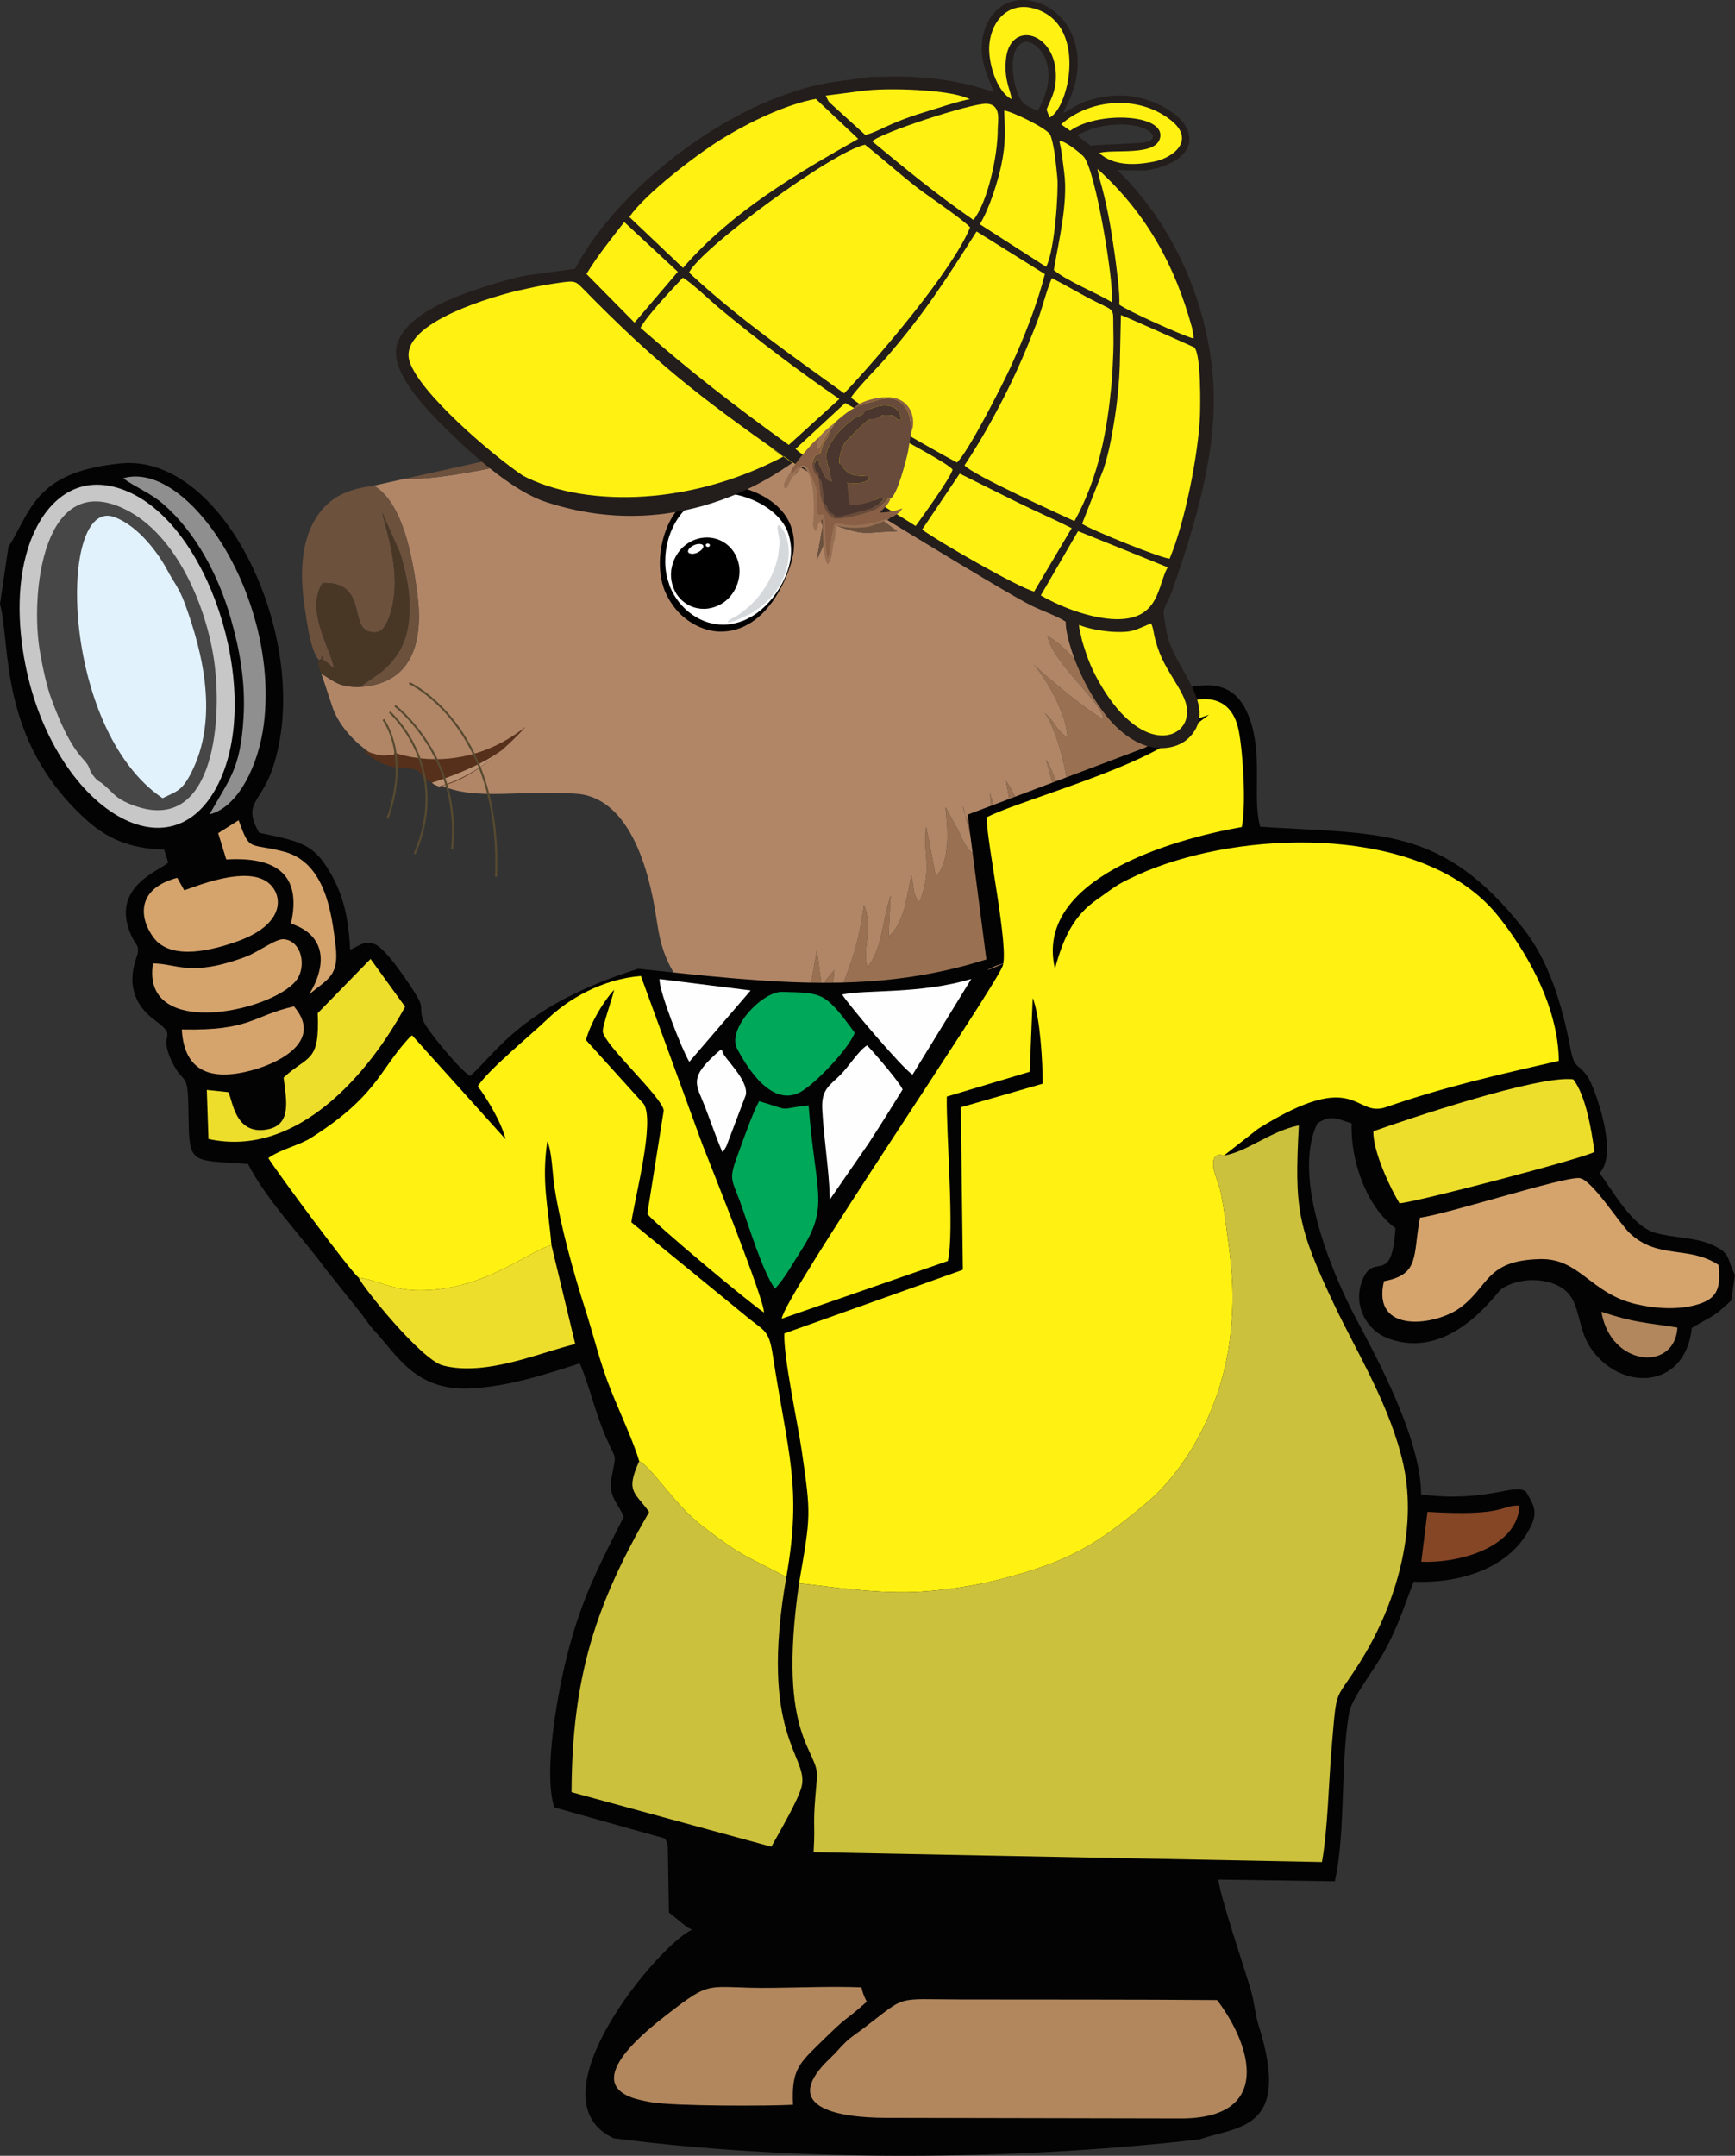 <?xml version="1.0" encoding="UTF-8"?>
<!DOCTYPE svg PUBLIC "-//W3C//DTD SVG 1.1//EN" "http://www.w3.org/Graphics/SVG/1.1/DTD/svg11.dtd">
<!-- Creator: CorelDRAW 2020 (64-Bit) -->
<svg xmlns="http://www.w3.org/2000/svg" xml:space="preserve" width="339.503mm" height="421.756mm" version="1.1" style="shape-rendering:geometricPrecision; text-rendering:geometricPrecision; image-rendering:optimizeQuality; fill-rule:evenodd; clip-rule:evenodd"
viewBox="0 0 4907.94 6097.01"
 xmlns:xlink="http://www.w3.org/1999/xlink"
 xmlns:xodm="http://www.corel.com/coreldraw/odm/2003">
 <rect x="0" y="0" width="4907.94" height="6097.01" fill="#333333" stroke="none"/>
 <defs>
  <style type="text/css">
   <![CDATA[
    .str4 {stroke:#FFF212;stroke-width:1.1;stroke-miterlimit:22.926}
    .str2 {stroke:#574A30;stroke-width:5.66;stroke-miterlimit:22.926}
    .str1 {stroke:#574A30;stroke-width:5.66;stroke-miterlimit:22.926}
    .str0 {stroke:#574A30;stroke-width:5.66;stroke-miterlimit:22.926}
    .str3 {stroke:#574A30;stroke-width:5.66;stroke-miterlimit:22.926}
    .fil7 {fill:none}
    .fil9 {fill:#FFF212}
    .fil16 {fill:#EEDE2C}
    .fil10 {fill:#CCC13C}
    .fil6 {fill:#B89072}
    .fil27 {fill:#986F52}
    .fil26 {fill:#895F45}
    .fil8 {fill:#684B3A}
    .fil25 {fill:#4A362E}
    .fil17 {fill:#00A859}
    .fil21 {fill:black}
    .fil2 {fill:#030303}
    .fil24 {fill:#231D1B}
    .fil13 {fill:#474747}
    .fil4 {fill:#493726}
    .fil5 {fill:#56301B}
    .fil3 {fill:#6C513D}
    .fil20 {fill:#854626}
    .fil18 {fill:#908F8F}
    .fil1 {fill:#997152}
    .fil0 {fill:#B18667}
    .fil12 {fill:#B2875D}
    .fil11 {fill:#C7C7C8}
    .fil15 {fill:#D5A46D}
    .fil23 {fill:#D5D9DC}
    .fil14 {fill:#E1F2FD}
    .fil19 {fill:#FEFEFE}
    .fil22 {fill:white}
   ]]>
  </style>
 </defs>
 <g id="Capa_x0020_1">
  <path class="fil0" d="M1057.68 1373.6c81.43,48.79 108.26,196.15 122.65,304.22 19.62,147.41 -20.22,256.45 -162.15,265.11 -54.76,0.54 -67.28,-10.87 -108.64,-37.71l0.18 2.18c7.12,20.92 17,50.4 29.82,89.75 17.04,52.31 60.62,99.77 106.57,131.61 27.73,16.12 61.59,29.27 92.31,40.26 2.74,0.33 5.4,0.54 7.97,0.61 62.25,1.71 66.97,31.66 66.97,31.66 9.73,7.07 19.9,13.05 30.46,18.1 -0.05,-0.24 -0.02,-0.24 0.02,0.01 99.46,47.6 234.84,12.98 388.27,25.59 169.73,13.96 212.52,274.36 224.62,351.58 12.1,77.21 22.74,161.77 165.54,287.91 12.2,10.77 24.96,20.63 38.11,29.68 45.08,12.5 91.85,22.78 150.12,35.17 20.54,-35.97 29.77,-87.81 40.44,-138.16 13.99,40.61 3.43,32.15 28.34,57.47l31.39 -181.45 12.92 94.99c22.57,-9.45 -0.02,2.68 18.64,-17.41l17.9 -21.23c-7.96,77.32 1.7,62.61 9.78,76.85 37.5,-94.52 58.45,-146.66 73.92,-261.1 27.71,64.6 -6.94,131.35 10.08,175.79 42.4,-50.99 42.45,-135.97 65.59,-201.93l-6.03 115.12c42.47,-33.89 52.05,-110.1 64.48,-173.48 7.95,31.48 1.65,51.75 22.79,77.41 39.9,-103.5 7.09,-137.81 19.45,-213.78l27.18 140.7c42.13,-43.71 33.37,-136.61 27.15,-196.35l38.39 69.91c7.63,17.57 24.22,56.94 45.35,63.56l-34.27 -136.97c0.97,28.33 51.66,132.46 91.04,159.65 4.84,-86.11 -11.14,-128.13 -14.51,-196.99 9.03,38.29 35.7,109.06 60.33,139.09 9.49,-52.69 -7,-123.61 -14.99,-172.29 34.14,47.34 59.17,132.96 80.95,172.43 10.07,18.24 3.46,7.84 15.32,21.98 8.35,-52.96 6.2,-95.76 -4.28,-146.77 7.28,24.26 1.11,10.78 18.4,34.49l31 36.81c6.01,-78.3 -12.31,-115.31 -28.31,-179.51 20.5,30.08 40.68,105.92 64.64,128.88 3.46,-75.3 -35.74,-218 -68.17,-260.69 31.45,27.96 30.08,46.16 63.85,69.61 0.45,-62.59 -61.45,-170.42 -95.61,-206.7 37.74,35.58 147.05,128.16 198.04,155.21 -3.97,-49.35 -140.42,-154.35 -158.64,-235.2 67.19,33.83 96.25,113.46 176.17,138 -5.08,-35.68 -60.29,-93.1 -89.79,-115.9l62.4 -4.17c-24.97,-17.6 -19.02,-11.19 -36.02,-37.96l-156.05 -266.18c-1.85,-3.52 -3.52,-6.57 -5.09,-9.26 -79.06,-55.48 -191.72,-145.07 -248.36,-190.68 -13.74,89.48 -101.59,151.6 -171.18,157.86l42.75 31.44c-95.33,2.36 -83.77,16.07 -181.96,-18.89l-45.96 101.35 23.63 -133.42c-33.88,12.92 -12.62,-9.2 -33.99,33.06 14.73,-64.25 38.71,-121.37 18.04,-173.6 -23.33,-9.1 -35.45,-2.49 -48.93,8.53 -10.89,8.91 -17.76,21.38 -21.21,28.79 16.16,-42.24 55.2,-68.46 89.12,-80.65l-28.88 -21.29c-0.63,-0.27 -21.94,-0.88 -21.54,0.42l67.18 -19.25c-22.27,-26.8 -41.58,-25.7 -84.61,-27.77 -33.14,-1.59 -57.88,-2.7 -88.07,-2.66 -156.53,0.2 -317.01,25.3 -464.11,54.31 -106.3,20.97 -441.81,111.25 -568.8,102.03 -45.88,10.24 -78.32,17.55 -90.1,20.21z"/>
  <path class="fil1" d="M2919.76 1513.07l156.05 266.18c17,26.77 11.05,20.36 36.02,37.96l-62.4 4.17c29.5,22.81 84.71,80.22 89.79,115.9 -79.91,-24.55 -108.98,-104.17 -176.17,-138 18.22,80.86 154.67,185.86 158.64,235.2 -50.99,-27.05 -160.3,-119.64 -198.04,-155.21 34.16,36.28 96.06,144.11 95.61,206.7 -33.76,-23.46 -32.4,-41.65 -63.85,-69.61 32.44,42.69 71.63,185.39 68.17,260.69 -23.95,-22.96 -44.13,-98.81 -64.64,-128.88 16,64.2 34.33,101.21 28.31,179.51l-31 -36.81c-17.29,-23.71 -11.12,-10.24 -18.4,-34.49 10.48,51.01 12.63,93.81 4.28,146.77 -11.86,-14.15 -5.25,-3.74 -15.32,-21.98 -21.79,-39.47 -46.82,-125.1 -80.95,-172.43 7.99,48.68 24.48,119.6 14.99,172.29 -24.64,-30.03 -51.31,-100.8 -60.33,-139.09 3.37,68.86 19.35,110.88 14.51,196.99 -39.38,-27.2 -90.07,-131.32 -91.04,-159.65l34.27 136.97c-21.13,-6.61 -37.71,-45.98 -45.35,-63.56l-38.39 -69.91c6.22,59.75 14.97,152.65 -27.15,196.35l-27.18 -140.7c-12.36,75.98 20.46,110.28 -19.45,213.78 -21.14,-25.66 -14.85,-45.93 -22.79,-77.41 -12.42,63.37 -22.01,139.59 -64.48,173.48l6.03 -115.12c-23.14,65.95 -23.19,150.94 -65.59,201.93 -17.02,-44.44 17.63,-111.19 -10.08,-175.79 -15.47,114.43 -36.43,166.58 -73.92,261.1 -8.08,-14.23 -17.74,0.47 -9.78,-76.85l-17.9 21.23c-18.65,20.08 3.93,7.96 -18.64,17.41l-12.92 -94.99 -31.39 181.45c-24.91,-25.32 -14.36,-16.86 -28.34,-57.47 -10.67,50.35 -19.91,102.19 -40.44,138.16l189.18 44.89c9.31,-2.42 16.42,-5.49 20.82,-9.05 36.38,-29.39 93.01,-83.77 143.48,-122.56 50.33,-38.69 115.55,-83.53 226.53,-118.52 17.67,-9.49 34.23,-16.04 50.15,-19.89 89.27,-42.67 158.85,-112.99 158.85,-112.99 12.5,21.57 -22.67,102.35 -22.67,102.35 31.99,-15 122.33,-135.17 122.33,-135.17l-16.23 81.5c77.43,-109 94.11,-338.48 94.11,-338.48 28.21,26.99 37.08,97.45 37.08,97.45 22.24,-88.69 -13.71,-245.46 -13.71,-245.46 23.21,13.78 81.69,80.39 81.69,80.39 6.73,-33.78 -49.72,-125.93 -49.72,-125.93 52.65,37.7 72.48,91.7 74.73,98.23l0.26 0.33c18.41,-132.19 -125.4,-358.95 -99.56,-335.5 6.86,6.23 13.14,9.97 18.06,10.97 -7.01,-18.47 -13.08,-40.04 -17.66,-68.26 4.12,2.46 7.46,4.46 10.2,6.11 -32.33,-61.48 -96.52,-161.33 -96.52,-161.33 0,0 44.85,-1.11 63.36,-9.88 -14.97,-5.5 -29.32,-11.78 -43.1,-18.6 -6.07,-0.72 -11.92,-1.64 -17.06,-2.95 -27.61,-7.02 -79.03,-55.43 -184.2,-125.23l-1.76 -1.18c-6.54,-3.03 -12.99,-5.56 -19.35,-7.5z"/>
  <path class="fil2" d="M4907.94 3605.9l-10.65 72.19c-56.15,52.58 -47.96,38.88 -111.55,77.68 -18.06,174.3 -201.82,181.63 -286.49,56.08 -38.19,-56.63 -27.75,-128.59 -74.1,-164.44 -46.38,-35.87 -130.6,-35.34 -178.55,-1.39 -14.86,10.52 -144.55,207.41 -322.98,138 -53.57,-20.84 -95.34,-85.6 -72.68,-155.11 32.03,-98.21 85.81,18.5 96.47,-155.39 -82.25,-60.23 -128.18,-193.5 -123.75,-296.13 -46.7,-15.76 -60.83,-24.35 -97.19,0.01 -76.78,159.13 54.33,447.95 108.81,550.53 58.17,109.53 184.45,341.04 184.86,498.79 187.26,23.71 263.81,-33.38 296.46,-8 25.92,43.9 36.56,61.43 3.6,116.92 -61.07,102.81 -194.27,143.31 -321.33,137.76 -29.09,75.69 -43.77,125.61 -81.86,195.57 -26.89,49.38 -93.1,132.97 -100.51,174.94 -25.26,143 -9.27,337.91 -40.55,476.77l-329.59 -4.9c6.26,51.12 69.44,237.2 90.92,308.6 11.41,37.95 12.4,70.19 23.3,104.69 93.29,295.37 -55.86,283.61 -168.46,321.76 -448.25,51.33 -1066.64,72.28 -1655.67,-3.18 -242.13,-111.3 132.09,-552.8 221.17,-589.82 -1.93,-1.46 -4.87,-2.73 -6.41,-3.43 -1.57,-0.71 -4.62,-2.45 -6.62,-3.27l-52.34 -42.2 -3.08 -185.96c-4.74,-20.04 -0.35,-8.21 -8.55,-23.54l-312.76 -87.75c-32.46,-101.66 11.47,-338.7 42.03,-451.65 41.49,-153.33 89.42,-240.66 154.59,-370.09 -11.43,-31.88 -44.04,-55.53 -35.03,-107.26 13.41,-76.98 16.37,-45.75 -14.4,-115.5 -30.62,-69.42 -45.5,-141.39 -74.89,-211.32 -92.1,29.41 -203.33,66.91 -314.38,70.94 -150.85,5.47 -201.61,-93.37 -265.54,-161.96 -20.87,-22.39 -28.84,-39.19 -47.98,-61.67l-93.65 -117.51c-63.31,-86.93 -163.92,-190.23 -217.05,-293.73 -174.59,-12.67 -165.45,5.9 -168.8,-167.1 -1.85,-95.51 -13.77,-55.72 -45.84,-121.23 -42.96,-87.77 21.89,-66.07 -48.85,-118.14 -103.17,-75.95 -49.96,-176.51 -48.17,-190.43 3.19,-24.86 -6.48,-21.23 -19.69,-51.77 -59.03,-136.48 83.17,-181.06 105.73,-203.72l-11.58 -36.55c-96.34,-3.12 -160.62,-29.91 -222.93,-86.84 -246.73,-225.37 -210.4,-491.99 -241.44,-607.69l23.89 -162.03 8.57 -13.25c58.65,-102.72 79.96,-199.54 308.12,-222.51 301.78,-30.38 548.8,518.21 430.04,864.09 -33.86,98.61 -85.2,95.12 -37.61,180.38 116.83,24.72 153.41,30.31 201.34,113.08 38.06,65.72 51.55,129.24 56.29,217.97 29.07,-13.27 39.24,-25.85 67.62,-16.65 33.34,10.81 102.48,117.15 119.87,145.86 21.4,35.33 7.81,33.59 17.98,68.77 6.68,23.12 105.55,143.59 134,158.94 79.21,-71.49 148.97,-199.83 475.1,-303.32 383.73,41 668.45,73.59 985.07,-26.3l-52.97 -409.59 498.71 -188.13c53.18,-20.06 38.52,-118.31 26.19,-144.07 97.86,-25.96 214.06,-79.13 267.76,47.87 45.66,107.99 11.54,233.06 34.7,318.61 337.97,22.3 514.72,-4.04 745.39,288.98 68.31,86.78 107.45,205.34 132.91,340.14 10.93,57.88 21.81,39.42 48.3,77.99 18.19,26.48 89.38,217.11 33.43,272.42 36.71,47.26 90.48,150.5 158.75,169.31 50.99,14.05 108.95,12.2 155.68,31.9 60.04,25.31 44.35,40.33 68.79,87z"/>
  <path class="fil0" d="M3218.39 1839.72c-2.74,-1.65 -6.08,-3.65 -10.2,-6.11 4.59,28.23 10.65,49.79 17.66,68.26 13.64,2.77 16.9,-15.54 -6.65,-60.6l-0.81 -1.55zm88.96 386.68l-0.26 -0.33 0.22 0.65 0.04 -0.32z"/>
  <path class="fil0" d="M2840.65 2724.18c-15.92,3.85 -32.48,10.4 -50.15,19.89l0.92 -0.29c16.85,-5.29 33.34,-12.01 49.22,-19.6z"/>
  <path class="fil3" d="M1147.78 1353.39c126.99,9.22 462.5,-81.06 568.8,-102.03 147.1,-29.02 307.58,-54.11 464.11,-54.31 30.19,-0.04 54.93,1.07 88.07,2.66 43.03,2.07 62.34,0.97 84.61,27.77l-67.18 19.25c-0.4,-1.3 20.91,-0.69 21.54,-0.42l28.88 21.29c-33.91,12.2 -72.96,38.41 -89.12,80.65 3.45,-7.4 10.33,-19.88 21.21,-28.79 13.47,-11.02 25.6,-17.63 48.93,-8.53 20.68,52.23 -3.3,109.35 -18.04,173.6 21.37,-42.25 0.12,-20.14 33.99,-33.06l-23.63 133.42 45.96 -101.35c98.19,34.96 86.63,21.26 181.96,18.89l-42.75 -31.44c69.6,-6.26 157.44,-68.38 171.18,-157.86 -21.87,-17.61 -35.4,-28.68 -35.4,-28.68 0,0 10.44,-17.34 14.38,-39.73 -0.42,-15.54 -0.72,-28.54 -2.16,-39.3 -3.59,-10.52 -10.17,-20.73 -21.12,-29.6 -6.3,-5.11 -13.26,-9.03 -20.6,-11.99 -21.02,-3.27 -52.42,-2.36 -99.52,1.6l-0.99 -2.11c-11.97,3.04 -19.54,5.86 -19.54,5.86 21.4,-35.74 -16.58,-68.6 -21.55,-72.67 -0.58,-0.32 -1.17,-0.62 -1.75,-0.93 -106.46,-45.71 -244.78,78.23 -244.78,78.23 0,0 -23.82,0.29 -63.18,2.03 -51.06,4.07 -125.75,9.36 -191.38,14.23 -9.95,1.05 -20.04,2.17 -30.24,3.35 -119.89,13.98 -579.69,115.13 -780.7,159.97z"/>
  <path class="fil3" d="M902.11 1867.06c29.03,-13.96 -11.62,-14.47 18.63,3.34 9.17,5.4 8.86,8.42 24.98,20.75 -15.89,-67.35 -81.18,-166.49 -33.3,-242.38 127.26,-4.6 75.53,123.51 132.76,137.72 30.78,7.64 43.84,-8.64 55.91,-42.42 37.11,-103.87 -0.98,-218.99 -20.24,-295.05l51.63 116.44c10.65,37.02 25,89.45 25.95,141.76 1.5,83.03 -17.41,140.6 -79.79,193.39l-60.44 42.32c141.93,-8.66 181.77,-117.7 162.15,-265.11 -14.39,-108.07 -41.21,-255.43 -122.65,-304.22l-4.93 1.11c-43.55,4.62 -78.22,16.77 -105.74,34.25 -45.16,31.45 -77.4,82.33 -88.53,157.21 -7.83,52.72 -3.63,107.3 4.13,156.53 3.64,23.08 8.49,61.39 17.23,94.04l0.08 0.31 0.05 0.18c0.81,2.9 1.6,5.65 2.37,8.33 5.2,17.27 11.64,32.26 19.76,41.5z"/>
  <path class="fil4" d="M902.11 1867.06c-0.51,5.54 -1.52,8.82 -2.54,10.91 2.1,5.99 5.01,14.38 8.77,25.37l1.2 1.87c41.37,26.84 53.88,38.25 108.64,37.71l60.44 -42.32c62.38,-52.78 81.29,-110.36 79.79,-193.39 -0.95,-52.32 -15.29,-104.75 -25.95,-141.76l-51.63 -116.44c19.26,76.06 57.35,191.18 20.24,295.05 -12.07,33.78 -25.13,50.06 -55.91,42.42 -57.23,-14.21 -5.5,-142.32 -132.76,-137.72 -47.87,75.89 17.42,175.03 33.3,242.38 -16.12,-12.33 -15.81,-15.36 -24.98,-20.75 -30.25,-17.81 10.4,-17.3 -18.63,-3.34z"/>
  <path class="fil5" d="M1115.71 2128.67c0,0 187.15,73.37 371.31,-73.36 0,0 -128.23,147.01 -245.28,169.33l-44.37 -24.16c0,0 -4.02,-19.93 -28.24,-25.3 -24.22,-5.36 -81.19,6.64 -141.42,-54 0,0 49.07,20.96 68.54,14.22l17.22 0.75 2.25 -7.49z"/>
  <path class="fil6" d="M1221.75 2213.75c0,0 124.79,-37.54 198.77,-92.75 0,0 -77.48,74.59 -178.79,103.64l-14.48 -6.32 -5.5 -4.56z"/>
  <path class="fil7 str0" d="M1157.65 1931.59c0,0 262.92,120.13 245.54,547.97"/>
  <path class="fil7 str1" d="M1117.23 1995.97c0,0 188.65,142.24 161.7,405.74"/>
  <path class="fil7 str2" d="M1102.26 2013.94c0,0 176.82,155.01 70.37,401.25"/>
  <path class="fil7 str3" d="M1084.29 2034.9c0,0 76.36,98.81 11.98,279.97"/>
  <path class="fil8" d="M2329.7 1488.99c1.81,-16.55 -2.82,-26.23 -4.05,-39.43 -1.02,-10.92 -1.61,-17.47 -6.05,-27.01 -2.77,-5.95 -1.31,-3.65 -4.95,-7.38 -0.96,9.1 5.34,57.3 10.36,67.98 2.2,4.7 3.1,4.44 4.7,5.84z"/>
  <path class="fil9" d="M3462.21 3268.12c-0.1,-0.01 -38.42,-15.71 -28.82,38.82 2.39,13.57 15.07,43.62 19.02,62.04 9.28,43.29 14.49,85.95 20.64,131.61 13.87,102.83 19.45,177.4 5.81,287.81 -23.26,188.23 -120.2,365.33 -234.66,461.27 -139.61,117.01 -216.71,166.44 -416.78,217.39 -71.5,18.21 -170.19,34.16 -257.79,35.85 -131.78,2.54 -286.57,-25.63 -309.48,-24.07 33.47,-194.16 34.43,-192.36 7.79,-376.11 -11.3,-77.97 -52.39,-266.68 -49.13,-331.53l504.97 -180.03 -5.85 -459.49 231.62 -66.72c-0.01,-64.87 -7.45,-189.96 -28.25,-242.51l-8.45 208.72 -234.56 70.17c-1.76,110.08 22.12,380.84 2.95,465l-470.18 163.3c12.22,-70.83 590.64,-916.62 624.69,-996.23 20.2,-47.23 -43.64,-343.69 -44.87,-421.8 75.95,-39.83 344.93,-114.04 490.78,-195.81 57.96,-32.5 90.84,-58.73 138.5,-94.51l-110.57 39.21 -13.18 -47.99c81.64,-47.33 185.07,-62.62 207.81,54.7 12.17,62.78 21.09,207.62 8.6,271.73 -201.5,35.69 -588.03,148.46 -528.56,401.21 24.12,-91.78 56.44,-153.03 118.27,-195.67 34.54,-23.82 49.94,-38.58 88.36,-57.11 38.38,-18.51 64.56,-29.71 106.23,-43.88 292.46,-99.5 747.3,-93.93 940.53,146.93 68.6,85.51 170.2,244.96 171.96,409.97 -177.34,40.38 -324.55,73.91 -488.69,130.76 -91.79,31.79 -79.65,-114.72 -361.65,61.03l-97.08 75.91z"/>
  <path class="fil10" d="M2260.16 4478.84c22.91,-1.57 177.7,26.6 309.48,24.07 87.6,-1.69 186.29,-17.64 257.79,-35.85 200.06,-50.95 277.16,-100.38 416.78,-217.39 114.47,-95.94 211.4,-273.04 234.66,-461.27 13.64,-110.4 8.06,-184.98 -5.81,-287.81 -6.16,-45.65 -11.37,-88.32 -20.64,-131.61 -3.95,-18.42 -16.63,-48.47 -19.02,-62.04 -9.59,-54.53 28.72,-38.83 28.82,-38.82 67.04,-11.13 131.45,-69.14 211.91,-85.23 -12.2,232.9 -5.59,284.69 101.22,509.53 64.53,135.85 158.49,285.78 194.68,450.75 40.75,185.7 -23.45,394.5 -114.78,544.53 -82.31,135.21 -72.41,69.41 -88.46,256.77 -8.62,100.66 -10.48,225.56 -27.22,321.81l-1438.1 -27.94c5.78,-100.74 -4.85,-58.68 9.51,-208.76 7.86,-82.17 -114.27,-107.02 -50.82,-550.74z"/>
  <path class="fil9" d="M2224.35 4460.21c-117.77,-62.65 -120.29,-54.49 -235.08,-142.15 -82.84,-63.26 -146.3,-170.44 -181.07,-185.37 -15.1,-53.45 -57.38,-143.34 -82.15,-206.25 -30.28,-76.89 -45.78,-146.46 -70.92,-224.7 -32.87,-102.28 -69.76,-235.41 -86.5,-343.51 -6.22,-40.17 -7.16,-103.39 -20.46,-130.05 -17.18,115.19 3.34,188.99 11.73,293.38 -67.98,17.69 -196.65,133.34 -384.17,127.55 -68.94,-2.13 -103.12,-26.85 -161.48,-36.1 -21.25,-14.94 -233.55,-301.77 -255.12,-337.79 34.81,-25.03 86.82,-35.63 120.49,-57 181.77,-115.39 191.48,-185.64 269.87,-274.18 10.87,-12.28 8.97,-10.05 16.14,-16.05l264.61 294.11c-11.78,-48.72 -54.46,-118.43 -78.56,-149.75 27.1,-44.67 147.88,-143.05 198.52,-191.6 56.61,-54.27 152.51,-111.77 262.76,-120.4l173.6 475.42c25.41,64.47 176.12,442.05 174.49,476.19 -35.4,-22.32 -304.81,-247.1 -329.94,-278.66l46.46 -292.57c-3.88,-37.51 -168.69,-185.86 -172.4,-223.42 -1.37,-13.84 26.69,-93.51 32.32,-118.06 -29.94,31.65 -66.71,93.2 -80.01,142.09l163.5 180.82c32.06,49.3 -23.9,259.09 -35.02,334.74l319.32 261.24c55.29,47.06 69.19,39.33 80.39,112.44 43.16,281.75 83.64,374.53 38.69,629.62z"/>
  <path class="fil10" d="M2224.35 4460.21c-78.29,448.36 62.13,505.44 43.82,590.26 -8.28,38.35 -66.85,136.98 -86.17,172.46l-565.2 -154.24c1.33,-333.54 71.9,-536.06 219.47,-792.48 -40.97,-57.34 -67.32,-56.63 -28.08,-143.53 34.78,14.93 98.23,122.11 181.07,185.37 114.79,87.65 117.31,79.5 235.08,142.15z"/>
  <path class="fil11" d="M347.35 1384.59c242.37,88.26 392.6,559.67 276.52,818.76 -135.15,301.63 -485.02,73.34 -556.42,-347.07 -18.95,-111.56 -19.81,-242.92 28.85,-350.09 43.82,-96.51 128.65,-166.17 251.05,-121.6z"/>
  <path class="fil12" d="M3340 5991.41l-833.13 -1.67c-144.16,-0.3 -304.52,-32.29 -156.51,-170.71 17.43,-16.3 21.81,-24.23 40.89,-42.63 16.74,-16.15 31.7,-24.93 52.08,-40.44 124.77,-94.96 83.36,-81.36 277.14,-80.98 240.7,0.48 481.74,-0.26 722.4,1.64 100.33,131.53 156.12,335.32 -102.87,334.8z"/>
  <path class="fil13" d="M355.57 1441.19c145.33,72.61 229.52,276.85 250.68,431.73 23.63,173.03 -3.88,500.47 -241.33,399.84 -40.47,-17.15 -44.47,-30.64 -71.75,-53.57 -15.89,-13.35 -12.91,-6 -26.36,-21.7 -19.71,-23.01 -6.09,-22.88 -31.48,-50.37 -39.99,-43.29 -67.54,-110.38 -89.84,-169.97 -13.17,-35.19 -24.12,-86.15 -32.29,-132.6 -28.65,-162.8 7.81,-520.56 242.38,-403.35z"/>
  <path class="fil14" d="M459.79 2257.44c-291.5,-196.86 -296.73,-854.33 -136.24,-795.03 70.14,25.92 127.02,106.97 149.4,149.62 17.22,32.82 33.51,50.43 49.34,93.41 53.18,144.37 95.6,327.09 19.52,478.36 -26.53,52.75 -40.5,53.43 -82.03,73.64z"/>
  <path class="fil15" d="M4861.49 3577.42c7.13,69.72 -4.73,97.75 -66.9,113.96 -50.79,13.25 -111.08,9.98 -166.94,-3.13 -129.32,-30.35 -158.65,-129.72 -270.63,-127.27 -154.25,3.37 -143.78,76.09 -225.98,137.18 -69.06,51.33 -252.03,76.5 -216.11,-74.61 102.5,-19.1 81.37,-72.34 101.84,-179.54 86.15,-12.51 405.11,-116.09 450.8,-112.19 34.91,2.98 112.52,127.5 142.77,156.01 79.42,74.87 166.84,34.1 251.15,89.59z"/>
  <path class="fil12" d="M2451.94 5661.24c-78.16,69.2 -39.62,25.51 -137.41,121.72 -55,54.11 -75.98,73.76 -71.27,169.77 -66.11,3.7 -332.63,4.51 -401.96,-7.27 -15.59,-2.65 -38.7,-7.66 -51.62,-12.18 -140.78,-49.2 38.07,-189.87 97.58,-236.08 132.35,-102.77 108.1,-73.08 296.36,-75.15 82.87,-0.91 170.72,-4.57 253.03,-1.39 5.17,21 9.74,29.62 15.28,40.58z"/>
  <path class="fil16" d="M4510.35 3257.63c-21.46,15.92 -507.03,143.36 -551.5,145.49 -25.98,-42.34 -75.3,-147.15 -73.94,-203.62 86.13,-30.61 465.61,-159.33 565.43,-146.98 35.13,44.63 51.94,143.54 60.01,205.11z"/>
  <path class="fil16" d="M1014.25 3613.01c58.36,9.26 92.54,33.97 161.48,36.1 187.53,5.79 316.2,-109.86 384.17,-127.55l67.35 279.69c-96.11,22.66 -251.87,92.33 -374.01,60.68 -62.58,-16.22 -228.66,-223.83 -238.99,-248.93z"/>
  <path class="fil16" d="M1146.02 2847.32c-101.58,186.93 -304.97,429.03 -556.3,373.98l-4.73 -138.79 60.97 6.4c12.21,22.63 18.33,121.68 109.21,105.48 72.36,-12.91 54,-85.87 47.06,-146.73 68.66,-64.01 102.53,-39.7 96.55,-182.26l149.46 -153.26 97.78 135.19z"/>
  <path class="fil17" d="M2192.12 3644.88c-36.51,-51.83 -74.76,-180.67 -98.17,-244.85 -25.83,-70.81 -33.62,-61.89 -3.78,-142.9 15.9,-43.15 37.51,-105.34 57.04,-142.71 99.42,29.07 44.27,22.8 140.17,11.8 18.4,245.37 60.69,284.22 -21.38,410.76 -23.23,35.83 -44.83,76.97 -73.89,107.9z"/>
  <path class="fil17" d="M2418.01 2921c-18.3,45.98 -109.64,142 -151.71,166.28 -80.99,46.75 -151.5,-64.57 -181.12,-121.38 -29.54,-56.64 71.89,-162.28 127.43,-160.7 113.71,3.23 119.97,-1.19 205.4,115.8z"/>
  <path class="fil15" d="M501.43 2482.69l19.79 35.33c51.7,-18.71 174.92,-65.78 234.38,-23.87 44.73,31.53 57.11,118.24 -85.23,168.56 -62.74,22.18 -184.82,57.27 -235.95,-10.96 -38.3,-51.11 -53.06,-137.2 67,-169.06z"/>
  <path class="fil18" d="M592.99 2302.99c55.75,-100.99 87.03,-125.72 95.89,-273.05 6.16,-102.28 -11.16,-193.7 -36.46,-282.28 -34.93,-122.31 -100.85,-244.75 -191.23,-322.55 -36.97,-31.82 -78.9,-47.1 -112.75,-72.54 183.38,-53.17 442.57,338.07 397.94,694.92 -14.79,118.28 -73.86,236.31 -153.39,255.5z"/>
  <path class="fil15" d="M432.75 2724.87c66.5,-0.34 104.62,39.88 262.22,-18.89 35.14,-13.1 85.48,-52.09 108.46,-49.69 46.29,4.82 62.28,66.52 40.69,107.19 -48.84,92 -446.92,185.74 -411.37,-38.61z"/>
  <path class="fil19" d="M2553.34 3081.32c-30.76,49.83 -63.25,101.73 -96.37,152.58l-109.42 158.41c-2.09,-83.66 -17.18,-170.2 -21.61,-255.13 -2.98,-57.23 21.5,-67.13 51.94,-97.75 24.39,-24.54 52.17,-69.83 75.05,-82.85 20.31,21.19 91.76,103.95 100.4,124.73z"/>
  <path class="fil19" d="M2581.47 3039.3c-26.7,-15.65 -178.52,-193.93 -199.09,-226.48 60.16,-14.38 220.26,-0.47 365.19,-44.16l-166.1 270.64z"/>
  <path class="fil15" d="M514.29 2911.56c196.21,4 197.6,-37.84 317.17,-65.27 81.32,94.67 -33.85,156.23 -111.81,178.69 -120.42,34.69 -198.67,7.6 -205.36,-113.41z"/>
  <path class="fil15" d="M874.5 2812.6c53.33,-87.98 45.08,-168.43 -51.43,-200.54 31.76,-140.85 -44.2,-189.46 -182.98,-181.28l-22.97 -74.39 57.9 -36.56c32.72,90.87 27.88,62.83 127.54,88.6 118.21,30.56 136,175.41 146.96,267.89 10.18,85.86 -24.32,92.55 -75.01,136.26z"/>
  <path class="fil19" d="M1949.91 3003.08c-19.17,-30.4 -87.42,-203.31 -84,-234.13l257.55 32.19 -173.55 201.94z"/>
  <path class="fil20" d="M4020.51 4417.05l17.45 -141.19c225.37,13.62 206.08,-20.01 260.04,-17.6 -3.86,112.69 -159.72,163.31 -277.49,158.79z"/>
  <path class="fil19" d="M2043.29 3258.15c-22.17,-51.81 -37.75,-102.26 -58.72,-151.7 -20.27,-47.79 -27.33,-68.03 54.69,-138.26 1.48,1.62 3.88,2.19 4.14,5.13 1.49,16.99 74.62,79.71 66.34,123.41l-54.82 144.59c-9.12,16.58 -6.21,11.09 -11.63,16.84z"/>
  <path class="fil12" d="M4745.14 3754.67c-7.71,126.16 -189.17,110.45 -214.98,-44.51 96.71,31.44 117.64,28.93 214.98,44.51z"/>
  <path class="fil21" d="M1882.7 1675.99c9.97,22.27 24.76,44.5 43.56,62.35 29.02,27.56 68.87,46.66 108.32,47.88 67.08,2.07 125.89,-38.46 168.12,-112.19 19.74,-34.46 39.09,-81.52 42.62,-118.15 7.88,-81.76 -41.99,-137.15 -116.09,-166.6 -26.33,-10.46 -56.46,-16.36 -83.88,-15.51 -56.1,4.63 -100.45,27.3 -134.81,74.76 -43.45,60.04 -58.51,159.04 -27.86,227.45z"/>
  <path class="fil22" d="M2123.8 1411.56c-50.94,-19.82 -96.98,-23.24 -143.92,-1.49 -2.67,1.24 -4.29,2.2 -7.03,3.75 -72.45,41.03 -105.51,142.18 -85.26,221.7l7.29 22.96c25.69,64 89.16,112.83 160.86,107.92 17.15,-1.17 41.85,-7.56 57.19,-15.66 1.36,-0.72 2.43,-1.29 3.9,-2.02 66.87,-32.93 130.68,-129.01 119.7,-210.13 -4.87,-36.03 -17.42,-60.26 -44.57,-85.29 -18.43,-16.99 -42.62,-31.8 -68.17,-41.74z"/>
  <path class="fil21" d="M2027.71 1524.58c-48.23,-15.66 -104.79,11.18 -123.81,66.57 -9.76,28.43 -7.04,56.34 5.65,81.52 1.3,2.57 2.8,5.22 4.47,7.68 11.6,17.13 27.2,30.23 48.2,37.08 13.07,4.26 27.12,5.35 38.3,3.99 13.94,-1.7 22.52,-4.79 33.62,-10.06 40.79,-19.37 65.98,-70.66 55.55,-116.97 -1.46,-6.51 -3.11,-11.04 -5.33,-16.71 -8.06,-20.63 -26.54,-43.32 -56.65,-53.1z"/>
  <path class="fil23" d="M2185.6 1621.14c-11.98,25.89 -14.59,30.8 -32.9,56.95l-14.11 17.53c-2.55,3.06 -4.79,4.13 -7.38,7.17 -4.84,5.7 -10.26,10.12 -15.52,15.1 -6.82,6.46 -24.56,20.08 -32.55,24.28 -2.99,1.57 -5.65,2.89 -8.55,4.64 -5.13,3.1 -13.69,6.33 -16.77,12.68 4.38,1.72 8.81,-0.02 12.24,-0.99 3.42,-0.97 7.32,-1.87 10.98,-3.17l41.48 -19.16c3.65,-2.15 6.02,-4.07 9.87,-5.97 2.35,-1.16 2.48,-2.09 4.83,-3.77l9.63 -6.5c0.63,-0.36 1.65,-0.88 2.31,-1.32l11.78 -9.97c22.67,-19.25 40,-41.81 52.63,-69.09 6.12,-13.22 14.22,-36.9 15.42,-50.58 0.63,-7.16 2.3,-16.65 2.21,-23.62 -0.02,-1.64 -0.08,-2.97 -0.02,-4.63 0.09,-2.5 -0.07,-6.59 -0.25,-8.84 -0.15,-1.92 -0.46,-2.1 -0.48,-3.96 -0.02,-2.51 0.49,-3.37 -0.34,-6.09 -1.59,-5.23 -1.72,-9.83 -2.92,-14.27 -0.18,-0.68 -0.23,-0.72 -0.39,-1.25 -4.13,-14.24 -6.04,-18.98 -14.52,-31.13 -1.52,-2.17 -10.91,-16.58 -12.62,-5.63 -0.85,5.44 0.46,12.51 1.55,17.71 0.65,3.07 1.04,4.99 1.62,8.24l1.97 12.73c0.22,2.21 -0.23,2.88 -0.19,4.82 0.04,1.54 0.6,2.85 0.53,4.31 -0.04,0.89 -0.21,1.47 -0.31,2.46l-3.54 30.79c-1.09,7.07 -6.71,27.72 -9.53,35.01 -0.38,0.98 -0.76,1.87 -0.99,2.87l-5.2 12.67z"/>
  <path class="fil22" d="M1983.21 1538.98c-21.98,-4.68 -50.83,22.51 -29.63,26.85 21.47,4.39 49.21,-22.68 29.63,-26.85z"/>
  <path class="fil22" d="M2004.13 1537.64c-8.56,-2.06 -10.71,7.45 -3.1,9.12 6.79,1.49 10.35,-7.38 3.1,-9.12z"/>
  <path class="fil24" d="M2810.47 260.85c-105.95,-39.35 -227.41,-47.25 -316.2,-43.38 -15.68,0.69 -23.34,-1.48 -38.79,1.13 -16.9,2.85 -23.26,3.46 -38.3,5.34 -87.67,10.98 -132.33,18.39 -229.79,56.49 -193.44,75.64 -444.87,263.34 -560.91,479.99l-132.61 17.82c-19.57,3.16 -43.05,9.16 -64.13,15.05 -22.44,6.27 -43.58,12.64 -66.54,20.18 -61.57,20.21 -212.91,70.43 -239.87,160.43 -24.22,80.87 94.75,196.4 152.26,252.3 84.82,82.47 185.5,166.21 267.96,193.31 399.73,131.39 685.63,-106.47 699.21,-110.95 83.73,48.35 591.5,363.76 678.04,405.77 25.71,12.48 74.29,29.9 93.98,44.14 -1.26,31.71 18.73,92.4 33.66,127.47 18.74,44.04 41.04,85.04 71.68,126.43 32.54,43.96 78.45,86.02 130.85,99.28 40.63,10.29 98.34,4.18 128.83,-45.57 49.09,-80.11 -50.64,-174.74 -74.43,-257.69 -6.93,-24.16 -9.11,-41.38 -12.7,-64.43 -4.37,-28.01 10.68,-37.95 22.35,-71.19 63.98,-182.28 127.52,-390.94 117.48,-582.21 -11.7,-223.01 -109.27,-452.72 -271.82,-609.33l79.13 1.02c28.16,-4.88 46.68,-8.04 75.41,-23 69.64,-36.27 60.66,-98.27 2.34,-140.14 -76.48,-54.91 -162.06,-58.65 -238.24,-35.12 -29.11,8.99 -43.96,21.57 -72.1,35.82 15.63,-33.95 26.97,-53.1 34.78,-87.55 50.38,-222.07 -209.66,-316.68 -258.62,-140.94 -21.68,77.81 19.2,136.03 27.1,169.49zm124.86 53.17c74.94,-131.27 -6.81,-206.19 -39.68,-194.48 -46.8,16.66 -32.15,117.6 -10.9,157.72 12.4,23.41 28.69,24.68 50.58,36.76zm111.26 67.36c6.96,6.6 19.07,16.51 27,22.18 16.39,11.73 8.37,8.57 26.25,6.96l113.06 -5.6c106.13,-1.12 25.49,-79.91 -115.54,-43.13 -16.94,4.42 -41.31,17.09 -50.77,19.59z"/>
  <path class="fil9" d="M2217.31 1290.57c-129.5,-86.42 128.98,90.81 0,0 -244.98,-172.48 -364.9,-266.58 -569.78,-475.79 -22.53,-23 -23.12,-21.34 -87.97,-11.66 -29.68,4.43 -59.05,10.87 -90.7,17.94 -53.1,11.86 -342.74,88.89 -310.66,199.69 25.31,87.43 232.46,264.94 320.5,324.18 157.65,83.39 454.99,95.71 738.61,-54.35z"/>
  <path class="fil9" d="M2446.84 409.2c-90.52,18.7 -462.22,291.23 -497.77,361.69 136,126.8 288.84,233.47 438.86,341.65 95.59,-100.09 307.43,-348.68 356.19,-469.4 -21.84,-24.25 -114.6,-85.36 -147.9,-111.14 -51.39,-39.78 -99.02,-82.7 -149.37,-122.81z"/>
  <path class="fil9" d="M2762.55 654.65c-86.93,136.34 -148.45,233.21 -257.21,358.46 -22.32,25.7 -84.32,88.3 -98.19,111.72 79.05,60.86 210.99,134.93 299.81,183.21 31.54,-28.51 129.19,-220.81 150.77,-267.83 39.78,-86.7 75.46,-177 98,-264.89l-193.19 -120.66z"/>
  <path class="fil9" d="M2975.4 786.61c-15.76,35.66 -27.36,87.59 -43.45,128.35 -17.75,44.96 -34.58,87.16 -55.11,132.06 -39.43,86.23 -93.97,187.59 -148.5,269.09 22.65,27.03 265.16,136.16 311.05,157.71 70.69,-126.92 93.04,-263.68 104.43,-382.76 2.98,-31.15 4.17,-63.08 5.41,-93.24 1.44,-35.1 -0.21,-59.75 -0.07,-92.88 0.15,-36.34 -4.35,-27.17 -71.59,-62.96 -32.96,-17.55 -67.97,-38.18 -102.17,-55.36z"/>
  <path class="fil9" d="M3170.81 891.03l-3.19 143.39c-1.54,45.38 -6.4,97.72 -13.88,145.26 -7.63,48.48 -15.86,97.41 -32.14,147.25l-60.66 154.49c26.23,18 228.27,99.35 247.74,98.41 43.19,-101.61 81.26,-295.99 85.84,-403.86 1.01,-23.9 3.72,-177.29 -16.83,-193.86 -0.75,-0.6 -199.29,-89.25 -206.88,-91.08z"/>
  <path class="fil9 str4" d="M1781.11 613.77l150.92 143.1c138.88,-160.09 323.41,-267.3 494.72,-364.22l-119.07 -112.33c-82.03,15.03 -184.23,63.01 -268.62,115.08 -63.92,39.44 -212.75,151.79 -257.94,218.36z"/>
  <path class="fil9" d="M1931.53 785.36c-32.24,34.79 -98.2,103.52 -119.81,141.71 140.75,123.75 268.45,222.32 419.57,331.25l143.08 -129.97c-118.73,-81.47 -228.35,-164.58 -338.17,-255.61 -24.73,-20.5 -81.24,-74.53 -104.67,-87.39z"/>
  <path class="fil9" d="M2390.83 1139.84l-140.48 129.83c40.21,37.82 274.48,175.76 339.85,218.02 22.45,-31.38 95.41,-131.41 104.54,-159.13 -7.66,-14.52 -121.95,-74.31 -148.87,-90.48 -49.73,-29.86 -106.34,-72.79 -155.04,-98.25z"/>
  <path class="fil9" d="M2714.8 1339.41l-106.27 158.29c41.55,31.57 276.59,166.67 316.93,175.14l106.19 -179.03c-51.8,-26.24 -104.87,-49.04 -156.63,-74.62l-160.22 -79.77z"/>
  <path class="fil9" d="M2467.42 399.77c95.43,79.1 184.09,151.8 286.24,222.3 40.9,-51.42 68.93,-183.19 68.71,-256.92 -0.07,-21.55 11.71,-70.04 -32.07,-71.71 -43.04,-1.65 -300.91,82.59 -322.88,106.33z"/>
  <path class="fil9" d="M2840.54 312.5c2.22,51.76 5.47,92.09 -8.44,156.29 -9.97,46.05 -33.74,122.49 -60.47,165.41l187.6 120.46c24.91,-46.81 35.06,-214.75 31.87,-250.42 -2.18,-24.44 -4.04,-39.52 -6.64,-62.02 -1.52,-13.11 -8.56,-52.14 -13.93,-61.56 -10.9,-19.11 -109.45,-65.99 -130,-68.16z"/>
  <path class="fil9" d="M3052.43 1767.36c-0.02,6.26 -0.03,3.32 0.89,9.97l7.82 35.26c15.53,51.37 27.75,84.2 58.3,134.06 107.93,176.14 222.5,148.67 236.66,83.29 6.75,-31.15 -5.17,-56.84 -24.71,-89.84 -29.58,-49.95 -47.9,-74.06 -63.23,-130.46 -4.66,-17.14 -5.63,-34.85 -12.14,-46.61 -47.29,19.6 -51.24,25.38 -99.08,24.29 -28.12,-0.64 -76.59,-7.91 -104.5,-19.97z"/>
  <path class="fil9" d="M3049.67 1502.13l-105.49 181.79c67.51,38.89 149.64,65.81 211.48,67.2 125.58,2.8 118.23,-95.42 147.46,-146.67l-253.45 -102.31z"/>
  <path class="fil9" d="M3165.75 861.14c21.04,17.16 184.82,90.41 210.3,96.13 0.3,-1.07 1.23,-3.64 0.56,-3.28l-4.52 -26.86c-48.05,-174.29 -126.37,-321.28 -267.33,-449.38 0.09,1.15 0.94,1.99 0.31,3.44l4.59 21.52c21.44,72.89 32.78,140.1 43.18,213.25 3.86,27.15 17.16,125.08 12.91,145.19z"/>
  <path class="fil9" d="M2996.81 398.91c7.56,34.07 8.7,52.75 13.49,88.13 11.82,87.41 -16.52,199.15 -29.32,276.82 40.13,32.8 119.41,63.49 163.89,90.76 8.54,-44.31 -45.82,-378.5 -80.26,-412.52 -9.91,-9.79 -52.23,-45.03 -67.8,-43.2z"/>
  <path class="fil9" d="M1658.97 774.91l135.95 137.57 122.52 -143.73 -151.57 -140.75c-37.36,48.15 -74.99,94.24 -106.9,146.91z"/>
  <path class="fil9" d="M2861.44 280.56c-2.93,-28.58 -20.84,-49.69 -16.21,-109.43 8.88,-114.58 137.54,-83.65 141.54,37.49 1.7,51.42 -15.48,72.04 -26.23,101.51l8.57 22.34c55.47,-26.41 110.42,-270.37 -48.56,-309.55 -62.87,-15.49 -114.53,28.47 -121.93,102.57 -4.45,44.56 17.46,131.5 62.82,155.06z"/>
  <path class="fil9" d="M2335.74 270.53l8.14 16.23c1.78,2.26 11.05,10.7 13.15,12.61l90.36 82.08c18.03,-2.37 53.18,-21.19 74.33,-30.18 23.31,-9.92 50.6,-20.8 74.51,-28.05 29.51,-8.96 133.93,-43.29 147.42,-42.16 -50.59,-28.66 -239.33,-33.53 -304.59,-23.87l-103.31 13.35z"/>
  <path class="fil9" d="M3001.74 351.81l25.6 18c77.76,-55.86 264.47,-47.68 254.8,17.36 -8.44,56.7 -134.21,33.27 -172.78,45.59 41.82,37.92 103.8,34.52 154.37,24.49 56.12,-11.14 119.37,-61.15 48.31,-117.33 -93.34,-73.8 -231.86,-58.75 -310.29,11.9z"/>
  <path class="fil8" d="M2413.16 1156.14c-9.54,3.17 -42.67,30.29 -51,38.59 -0.28,0.28 -0.83,0.85 -1.08,1.1l-2.05 2.18c-2.46,11.02 -1.05,4.29 -6.07,11.89 -1.77,2.67 -4.8,7.49 -6.02,8.49 -1.71,5.71 -3.77,15.47 -6.59,19.75 -3.63,5.53 -0.56,-1.29 -5.49,6.24 -9.74,14.87 -10.79,29.9 -13.67,34.48 -5.31,8.42 5.83,-5.45 -2.11,2.38 -0.31,0.31 -0.89,0.75 -1.23,1.04 -9.18,7.61 -10.55,1.56 -15.79,13.35 -2.7,6.07 -3.12,14.23 -2.48,22.23 1.09,13.54 3.6,16.54 11.16,25.32l6.95 8.13c-0,-28.8 -5.23,-6.22 -10.93,-24.99 -3.07,-10.1 -1.95,-22.21 3.39,-27.36 10.35,4.56 2.73,10.5 16.08,38.62 6.38,13.45 12.85,23.94 28.1,26.63 0.21,-25.66 -29.17,-65.84 -10.13,-100.79 6.4,-11.75 14.2,-24.57 23.96,-36.12 7.64,-9.05 6.04,-8 15.36,-15.8 6.37,-5.34 5.84,-7.35 14.9,-13.9 24.19,-17.51 1.45,-6.45 36.94,-23.35 16.15,-7.69 6.78,-7.82 16.64,-13.82 1.9,-1.16 18.49,-6.82 21.38,-7.94 40.16,-15.63 75.74,1.02 75.39,34.98 -17.49,-0.71 -6.58,0.29 -16.62,-7.92 -4.02,-3.29 -6.54,-4.58 -13.53,-5.14 -24.41,-1.97 -25.14,1.49 -35.1,5.25 -27.8,10.52 -17.5,-2.3 -51.76,29.78l-40.56 40.82c-3.98,5.63 -0.37,-0.6 -4.25,7.36 -9.19,18.84 -13.19,31.31 -12.93,52.97 10.16,4.38 3.81,5.01 15.14,16.77l2.41 2.41c16.84,17.23 28.77,14.67 61.91,17.11l7.55 9.2c-40.6,18.83 -49.36,8.91 -64.62,9.89 -0.77,12.68 4.68,50.43 7.73,61.36 24.41,1.62 50.54,-2.54 70.08,-12.73 8.61,-4.49 16.25,-7.56 24.62,-5.31 -2.79,9.98 0.89,3.84 -10.26,13.01l-10.03 6.84c-2.26,1.11 -4.49,1.86 -6.54,2.98 -7.06,3.87 -3.99,4.69 -16.08,8.31 -17.46,5.22 -78.2,21.57 -92.07,22.04 -9.19,-15.48 -9.98,-5.64 -18.6,-16.79 -7.17,-9.26 -2.57,-16.86 -14.27,-21.43 -2.52,12.44 14.45,36.33 28.01,41.68 15.64,6.18 104,-15.07 121.28,-28.3l4.04 -3.28c14.37,-9.38 3.39,0.78 21.78,-16.42 9.14,-8.56 -2.35,-5.19 12.45,-8.52 18.99,-4.33 46.33,-113.83 50.13,-132.53l8.65 -52.53c-0.11,-22.93 -1.73,-44.58 -9.88,-61.3 -26.67,-54.76 -77.51,-33.97 -115.54,-22.53 -23.47,7.06 -27.12,12.83 -38.77,15.6z"/>
  <path class="fil25" d="M2317.7 1351.32l-1.75 -0.88c3.64,3.73 2.18,1.44 4.95,7.38 4.44,9.53 5.02,16.09 6.05,27.01 1.24,13.2 5.86,22.88 4.05,39.43 11.69,4.58 7.1,12.17 14.27,21.43 8.62,11.15 9.41,1.31 18.6,16.79 13.88,-0.48 74.61,-16.82 92.07,-22.04 12.1,-3.62 9.03,-4.44 16.08,-8.31 2.05,-1.12 4.28,-1.87 6.54,-2.98l10.03 -6.84c11.15,-9.18 7.47,-3.03 10.26,-13.01 -8.37,-2.25 -16,0.82 -24.62,5.31 -19.54,10.2 -45.68,14.35 -70.08,12.73 -3.06,-10.92 -8.5,-48.67 -7.73,-61.36 15.26,-0.98 24.02,8.94 64.62,-9.89l-7.55 -9.2c-33.14,-2.43 -45.07,0.12 -61.91,-17.11l-2.41 -2.41c-11.33,-11.75 -4.98,-12.38 -15.14,-16.77 -0.26,-21.66 3.74,-34.13 12.93,-52.97 3.88,-7.97 0.27,-1.73 4.25,-7.36l40.56 -40.82c34.26,-32.09 23.96,-19.27 51.76,-29.78 9.95,-3.77 10.69,-7.22 35.1,-5.25 6.99,0.57 9.51,1.86 13.53,5.14 10.03,8.21 -0.87,7.21 16.62,7.92 0.35,-33.96 -35.24,-50.61 -75.39,-34.98 -2.88,1.12 -19.47,6.78 -21.38,7.94 -9.87,5.99 -0.49,6.13 -16.64,13.82 -35.49,16.9 -12.75,5.84 -36.94,23.35 -9.05,6.55 -8.53,8.56 -14.9,13.9 -9.31,7.8 -7.71,6.76 -15.36,15.8 -9.76,11.55 -17.56,24.38 -23.96,36.12 -19.05,34.96 10.33,75.13 10.13,100.79 -15.26,-2.69 -21.72,-13.18 -28.1,-26.63 -13.35,-28.12 -5.73,-34.06 -16.08,-38.62 -5.34,5.15 -6.46,17.26 -3.39,27.36 5.7,18.77 10.93,-3.82 10.93,24.99z"/>
  <path class="fil26" d="M2318.18 1236.34c-15.73,8.58 -72.91,77.1 -80.59,95.82l-0.05 9.97c13.22,-6.7 27.42,-41.55 47.56,-20.79 4.24,4.37 19.63,49.05 22.94,58.39 5.36,15.13 0.49,53.43 5.92,74.6 7.45,4.04 17.21,-7.52 19.6,14.75 1.37,12.78 0.61,26.83 1.52,40.18 1.43,21 -0.71,57.49 6.99,73.66 7.89,-23.93 8.67,-56.82 13.49,-76.22 4.05,-16.28 0,-19.41 5.85,-25.14 9.69,-9.48 22.72,9.76 78.56,1.58 46.12,-6.76 40.97,-8.44 78.6,-19.33 8.51,-1.8 30.68,-15.54 33.54,-26.24 -13.31,6.39 -42.03,11.98 -62.28,11.98 7.15,-10.69 25.42,-23.06 28.75,-40.12 -14.8,3.33 -3.31,-0.04 -12.45,8.52 -18.39,17.21 -7.42,7.05 -21.78,16.42l-4.04 3.28c-17.28,13.23 -105.64,34.48 -121.28,28.3 -13.56,-5.36 -30.53,-29.24 -28.01,-41.68 -1.6,-1.4 -2.5,-1.14 -4.7,-5.84 -5.01,-10.68 -11.31,-58.88 -10.36,-67.98l1.75 0.88 -6.95 -8.13c-7.55,-8.79 -10.07,-11.79 -11.16,-25.32 -0.64,-8 -0.22,-16.16 2.48,-22.23 5.24,-11.79 6.61,-5.74 15.79,-13.35 0.34,-0.28 0.92,-0.72 1.23,-1.04 7.94,-7.83 -3.2,6.05 2.11,-2.38 2.89,-4.58 3.93,-19.6 13.67,-34.48 4.93,-7.53 1.86,-0.71 5.49,-6.24 2.82,-4.29 4.88,-14.05 6.59,-19.75 -8.24,4.26 -8.48,9.68 -17.9,25.39l-13.75 25.31c-9.19,-13.56 1.48,-14.8 2.89,-32.76z"/>
  <path class="fil27" d="M2237.59 1332.16c-5.42,8.23 -7.89,12.48 -12.89,22.35 -6.19,12.2 -8.64,11.81 -5.57,25.93l7.09 -0.24c3.64,-12.88 20.11,-39.64 29.42,-47.22 6.47,-5.28 8.97,-9.09 13.8,-12.27 33.05,12.13 32.81,98.21 32.61,126.45 -0.07,9.32 -0.83,17.25 -1.28,26.35 -0.47,9.57 -1.06,20.21 4.61,27.48 6.16,-2.79 3.8,-0.2 6.73,-6.97 4.8,-11.1 -5.08,-5.29 13.77,-24.55 0.3,-0.31 0.88,-0.93 1.34,-1.37 0.75,28.5 -0.04,114.1 14.1,127.61 10.47,-6.87 13.54,-36.05 14.81,-50.22 0.87,-9.81 4.76,-16.31 6.07,-24.61 1.57,-9.95 0.77,-21.6 1.79,-32.15 10.56,-2.77 24.71,5.55 63.61,3.78 45.94,-2.08 34.14,-7.75 59.85,-11.44 0.43,-0.41 1.14,-1.58 1.37,-1.13 0.23,0.44 1.08,-0.89 1.41,-1.09 11.1,-6.9 23.01,-7.48 28.37,-15.01 -37.63,10.89 -32.48,12.58 -78.6,19.33 -55.84,8.18 -68.87,-11.06 -78.56,-1.58 -5.85,5.73 -1.81,8.86 -5.85,25.14 -4.82,19.4 -5.6,52.3 -13.49,76.22 -7.7,-16.18 -5.56,-52.66 -6.99,-73.66 -0.91,-13.35 -0.15,-27.4 -1.52,-40.18 -2.39,-22.26 -12.14,-10.7 -19.6,-14.75 -5.43,-21.16 -0.56,-59.46 -5.92,-74.6 -3.31,-9.34 -18.7,-54.03 -22.94,-58.39 -20.13,-20.76 -34.34,14.09 -47.56,20.79l0.05 -9.97z"/>
  <path class="fil26" d="M2413.16 1156.14c11.65,-2.77 15.3,-8.54 38.77,-15.6 38.03,-11.44 88.86,-32.24 115.54,22.53 8.15,16.72 9.77,38.37 9.88,61.3l4.71 -15.62c5.54,-37.34 -10.99,-71.87 -48.98,-82.73 -3.74,-1.07 -7.93,-1.81 -12.45,-2.26l-22.87 0c-29.33,2.37 -62.97,12.86 -79.3,26.91l-5.29 5.48z"/>
  <path class="fil27" d="M2318.18 1236.34c-1.42,17.96 -12.08,19.2 -2.89,32.76l13.75 -25.31c9.43,-15.71 9.66,-21.14 17.9,-25.39 1.22,-1 4.25,-5.82 6.02,-8.49 5.03,-7.6 3.61,-0.87 6.07,-11.89 -6.18,3.28 -37.08,29.79 -40.85,38.33z"/>
  <path class="fil8" d="M2331 1424.26c1.81,-16.55 -2.81,-26.23 -4.05,-39.43 -1.02,-10.92 -1.61,-17.47 -6.05,-27.01 -2.77,-5.95 -1.31,-3.65 -4.95,-7.38 -0.96,9.1 5.34,57.3 10.36,67.98 2.2,4.7 3.1,4.44 4.7,5.84z"/>
 </g>
</svg>
